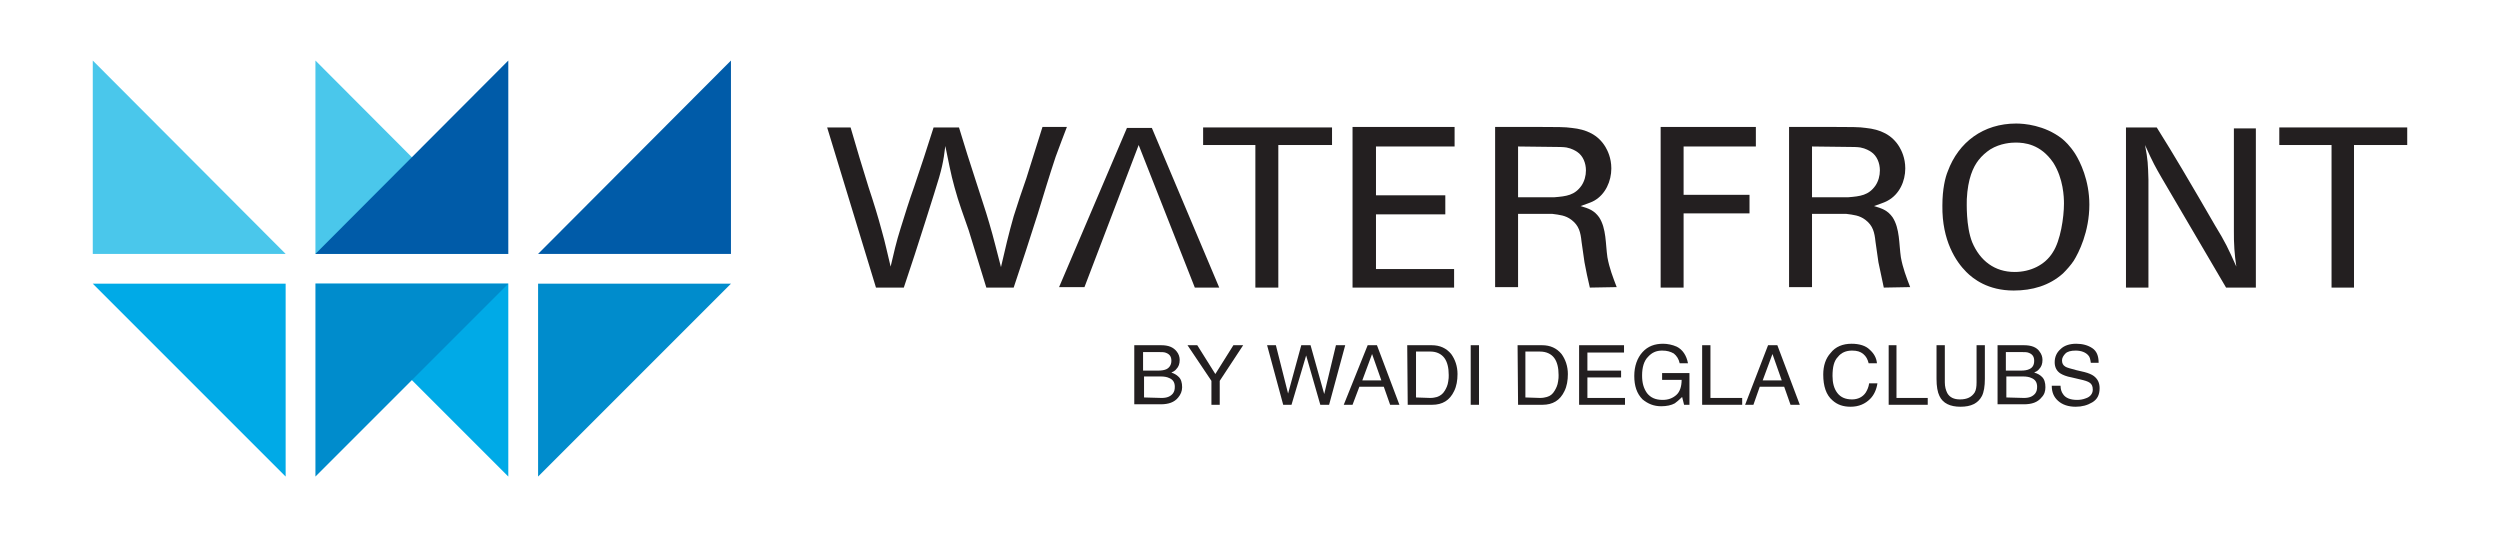 <?xml version="1.0" encoding="utf-8"?>
<!-- Generator: Adobe Illustrator 26.0.3, SVG Export Plug-In . SVG Version: 6.00 Build 0)  -->
<svg version="1.1" id="Layer_1" xmlns="http://www.w3.org/2000/svg" xmlns:xlink="http://www.w3.org/1999/xlink" x="0px" y="0px"
	 viewBox="0 0 512 110" style="enable-background:new 0 0 512 110;" xml:space="preserve">
<style type="text/css">
	.st0{fill:#231F20;}
	.st1{fill:#00AAE7;}
	.st2{fill:#008CCC;}
	.st3{fill:#005BA8;}
	.st4{fill:#4AC7EB;}
</style>
<g>
	<g>
		<g>
			<path class="st0" d="M237.9,81.5c1.1,0,1.8-0.3,2.3-0.9c0.3-0.4,0.4-0.8,0.4-1.4c0-0.9-0.4-1.5-1.2-1.8c-0.4-0.2-1-0.3-1.7-0.3
				h-3.4v4.3L237.9,81.5L237.9,81.5z M237.2,75.9c0.7,0,1.3-0.1,1.7-0.3c0.6-0.3,1-0.9,1-1.7c0-0.8-0.3-1.3-1-1.6
				c-0.4-0.2-0.9-0.2-1.7-0.2h-3.1v3.8L237.2,75.9L237.2,75.9z M232.4,70.7h5.4c1.5,0,2.5,0.4,3.2,1.3c0.4,0.5,0.6,1.1,0.6,1.7
				c0,0.8-0.2,1.4-0.7,1.9c-0.2,0.3-0.6,0.5-1,0.7c0.6,0.2,1.1,0.5,1.4,0.8c0.6,0.5,0.8,1.3,0.8,2.2c0,0.8-0.3,1.5-0.8,2.1
				c-0.8,1-2,1.4-3.6,1.4h-5.4V70.7H232.4z"/>
		</g>
	</g>
	<polygon class="st0" points="243.2,70.7 245.2,70.7 248.9,76.6 252.6,70.7 254.6,70.7 249.8,78 249.8,82.9 248.1,82.9 248.1,78 	
		"/>
	<polygon class="st0" points="261.3,70.7 263.8,80.6 266.5,70.7 268.4,70.7 271.2,80.7 273.6,70.7 275.5,70.7 272.2,82.9 
		270.4,82.9 267.5,72.8 264.5,82.9 262.8,82.9 259.5,70.7 	"/>
	<path class="st0" d="M282.9,77.9l-1.9-5.4l-2,5.4H282.9z M280.1,70.7h1.9l4.6,12.2h-1.9l-1.3-3.7h-5l-1.4,3.7h-1.8L280.1,70.7z"/>
	<g>
		<g>
			<path class="st0" d="M292.9,81.5c0.6,0,1-0.1,1.4-0.2c0.6-0.2,1.2-0.6,1.6-1.3c0.3-0.5,0.6-1.1,0.7-1.9c0.1-0.5,0.1-0.9,0.1-1.3
				c0-1.5-0.3-2.7-0.9-3.5S294.2,72,293,72h-3v9.4L292.9,81.5L292.9,81.5z M288.2,70.7h5c1.7,0,3,0.6,4,1.8c0.8,1.1,1.3,2.5,1.3,4.1
				c0,1.3-0.2,2.5-0.7,3.5c-0.9,1.9-2.4,2.8-4.5,2.8h-5L288.2,70.7L288.2,70.7z"/>
		</g>
	</g>
	<rect x="301.2" y="70.7" class="st0" width="1.7" height="12.2"/>
	<g>
		<g>
			<path class="st0" d="M315.4,81.5c0.6,0,1-0.1,1.4-0.2c0.7-0.2,1.2-0.6,1.6-1.3c0.3-0.5,0.6-1.1,0.7-1.9c0.1-0.5,0.1-0.9,0.1-1.3
				c0-1.5-0.3-2.7-0.9-3.5s-1.6-1.3-2.9-1.3h-3v9.4L315.4,81.5L315.4,81.5z M310.8,70.7h5c1.7,0,3,0.6,4,1.8
				c0.8,1.1,1.3,2.5,1.3,4.1c0,1.3-0.2,2.5-0.7,3.5c-0.9,1.9-2.4,2.8-4.5,2.8h-5L310.8,70.7L310.8,70.7z"/>
		</g>
	</g>
	<polygon class="st0" points="323.4,70.7 332.6,70.7 332.6,72.2 325.1,72.2 325.1,75.9 332,75.9 332,77.3 325.1,77.3 325.1,81.5 
		332.8,81.5 332.8,82.9 323.4,82.9 	"/>
	<g>
		<g>
			<path class="st0" d="M343.4,71c1.2,0.6,2,1.8,2.3,3.4H344c-0.2-0.9-0.6-1.5-1.2-2c-0.7-0.4-1.4-0.6-2.4-0.6
				c-1.2,0-2.1,0.4-2.9,1.3c-0.8,0.8-1.2,2.1-1.2,3.8c0,1.5,0.3,2.6,1,3.6c0.7,0.9,1.7,1.4,3.2,1.4c1.1,0,2-0.3,2.8-1
				c0.7-0.6,1.1-1.7,1.1-3.1h-4v-1.4h5.6v6.5h-1.1l-0.4-1.6c-0.6,0.6-1.1,1-1.5,1.3c-0.7,0.4-1.7,0.6-2.8,0.6
				c-1.5,0-2.7-0.5-3.8-1.4c-1.2-1.2-1.7-2.8-1.7-4.8s0.6-3.7,1.7-4.9c1.1-1.2,2.5-1.7,4.2-1.7C341.5,70.4,342.5,70.6,343.4,71"/>
		</g>
	</g>
	<polygon class="st0" points="348.6,70.7 350.3,70.7 350.3,81.5 356.8,81.5 356.8,82.9 348.6,82.9 	"/>
	<path class="st0" d="M364.9,77.9l-1.9-5.4l-2,5.4H364.9z M362.1,70.7h1.9l4.6,12.2h-1.9l-1.3-3.7h-5l-1.3,3.7h-1.7L362.1,70.7z"/>
	<g>
		<g>
			<path class="st0" d="M382.9,71.6c0.9,0.8,1.4,1.7,1.5,2.8h-1.7c-0.2-0.8-0.5-1.4-1.1-1.9s-1.3-0.7-2.3-0.7
				c-1.2,0-2.2,0.4-2.9,1.3c-0.8,0.8-1.1,2.1-1.1,3.9c0,1.4,0.3,2.6,1,3.5s1.7,1.3,3,1.3c1.2,0,2.2-0.5,2.8-1.4
				c0.3-0.5,0.6-1.1,0.7-1.9h1.7c-0.2,1.3-0.7,2.4-1.5,3.2c-1,1-2.3,1.6-4,1.6c-1.5,0-2.7-0.4-3.7-1.3c-1.3-1.1-1.9-2.9-1.9-5.3
				c0-1.8,0.5-3.3,1.5-4.4c1-1.3,2.5-1.9,4.3-1.9C380.8,70.4,382.1,70.8,382.9,71.6"/>
		</g>
	</g>
	<polygon class="st0" points="386.8,70.7 388.4,70.7 388.4,81.5 394.8,81.5 394.8,82.9 386.8,82.9 	"/>
	<g>
		<g>
			<path class="st0" d="M398.3,70.7v7.6c0,0.9,0.2,1.6,0.5,2.2c0.5,0.9,1.4,1.3,2.6,1.3c1.5,0,2.4-0.5,3-1.4
				c0.3-0.5,0.4-1.2,0.4-2.1v-7.6h1.7v6.9c0,1.5-0.2,2.7-0.6,3.5c-0.8,1.5-2.2,2.2-4.4,2.2c-2.1,0-3.6-0.7-4.3-2.2
				c-0.4-0.8-0.6-2-0.6-3.5v-6.9H398.3z"/>
		</g>
		<g>
			<path class="st0" d="M414.5,81.5c1.1,0,1.8-0.3,2.3-0.9c0.3-0.4,0.4-0.8,0.4-1.4c0-0.9-0.4-1.5-1.2-1.8c-0.4-0.2-1-0.3-1.7-0.3
				h-3.4v4.3L414.5,81.5L414.5,81.5z M413.9,75.9c0.7,0,1.3-0.1,1.7-0.3c0.7-0.3,1-0.9,1-1.7c0-0.8-0.3-1.3-1-1.6
				c-0.4-0.2-0.9-0.2-1.7-0.2h-3.1v3.8L413.9,75.9L413.9,75.9z M409.1,70.7h5.4c1.5,0,2.6,0.4,3.2,1.3c0.4,0.5,0.6,1.1,0.6,1.7
				c0,0.8-0.2,1.4-0.7,1.9c-0.2,0.3-0.6,0.5-1,0.7c0.7,0.2,1.2,0.5,1.5,0.8c0.6,0.5,0.8,1.3,0.8,2.2c0,0.8-0.2,1.5-0.8,2.1
				c-0.8,1-2,1.4-3.6,1.4h-5.4V70.7z"/>
		</g>
		<g>
			<path class="st0" d="M422,79c0,0.7,0.2,1.3,0.5,1.7c0.5,0.8,1.5,1.2,2.9,1.2c0.6,0,1.2-0.1,1.7-0.3c1-0.3,1.5-1,1.5-1.8
				c0-0.7-0.2-1.1-0.6-1.4s-1.1-0.5-2-0.7l-1.7-0.4c-1.1-0.2-1.8-0.5-2.3-0.8c-0.8-0.5-1.2-1.3-1.2-2.3c0-1.1,0.4-2,1.2-2.7
				c0.7-0.7,1.8-1.1,3.2-1.1c1.3,0,2.4,0.3,3.3,0.9s1.3,1.6,1.3,3h-1.6c-0.1-0.7-0.2-1.2-0.5-1.5c-0.5-0.6-1.4-1-2.6-1
				c-1,0-1.7,0.2-2.1,0.6s-0.7,0.9-0.7,1.4c0,0.6,0.2,1,0.7,1.3c0.3,0.2,1.1,0.4,2.2,0.7l1.7,0.4c0.8,0.2,1.5,0.5,1.9,0.8
				c0.8,0.6,1.2,1.4,1.2,2.5c0,1.4-0.5,2.3-1.5,2.9s-2.1,0.9-3.4,0.9c-1.5,0-2.7-0.4-3.6-1.2c-0.9-0.8-1.3-1.8-1.3-3.1H422z"/>
		</g>
		<g>
			<path class="st0" d="M196.4,26.1c1.1,3.7,2.3,7.4,3.5,11.1c0.9,2.9,1.9,5.7,2.7,8.5c0.9,3,1.6,6,2.4,9c0.8-3.5,1.6-6.9,2.6-10.4
				c0.8-2.6,1.7-5.2,2.6-7.8c1.1-3.5,2.2-7,3.3-10.5h5c-0.8,2-1.5,4-2.3,6.1c-1.3,3.9-2.5,7.9-3.7,11.8c-1.6,5-3.2,10-4.9,15h-5.6
				c-1.2-3.9-2.4-7.8-3.6-11.7c-1-2.9-2.1-5.8-2.9-8.8c-0.8-2.8-1.3-5.7-1.9-8.5c-0.4,3.2-0.6,4.5-2.3,9.8c-0.6,1.9-1.2,3.8-1.8,5.7
				c-1.4,4.5-2.9,9-4.4,13.5h-5.7l-10-32.8h4.8c1.2,4.1,2.4,8.2,3.7,12.3c1,3,1.9,5.9,2.7,8.9c0.7,2.4,1.2,4.9,1.8,7.3
				c0.6-2.6,1.2-5.2,2-7.7c0.9-2.9,1.8-5.8,2.8-8.6c1.4-4.1,2.7-8.1,4-12.2L196.4,26.1z"/>
		</g>
	</g>
	<polygon class="st0" points="233.2,29.7 222.1,58.8 216.9,58.8 230.8,26.2 235.9,26.2 249.7,58.9 244.7,58.9 	"/>
	<polygon class="st0" points="272.8,26.1 272.8,29.7 261.8,29.7 261.8,58.9 257.1,58.9 257.1,29.7 246.4,29.7 246.4,26.1 	"/>
	<polygon class="st0" points="297.9,26 297.9,30 281.8,30 281.8,40 296,40 296,43.9 281.8,43.9 281.8,55.1 297.8,55.1 297.8,58.9 
		277,58.9 277,26 	"/>
	<g>
		<g>
			<path class="st0" d="M310.9,30v10.4h7.4c2.5-0.2,4.2-0.4,5.6-2.4c0.6-0.9,0.9-2,0.9-3.1c0-1.5-0.6-3-1.8-3.8
				c-0.3-0.2-1.1-0.7-2.2-0.9c-0.7-0.1-1.5-0.1-1.7-0.1L310.9,30L310.9,30z M325.6,58.9c-0.4-1.7-0.8-3.5-1.1-5.2
				c-0.2-1.4-0.4-2.8-0.6-4.2c-0.2-1.9-0.5-3.3-2.1-4.5c-1.2-0.9-2.4-1-3.9-1.2h-7v15h-4.7V26h9.3c3.1,0,5.1,0,6.4,0.2
				c3,0.3,5.4,1.4,6.9,3.9c0.4,0.7,1.2,2.2,1.2,4.4c0,2.6-1.2,5.3-3.5,6.6c-0.9,0.5-1.8,0.7-2.8,1.1c1.7,0.5,2.8,0.9,3.8,2.3
				c1.5,2.3,1.3,5.5,1.7,8.2c0.4,2.2,1.1,4,1.9,6.1L325.6,58.9L325.6,58.9z"/>
		</g>
	</g>
	<polygon class="st0" points="359.6,26 359.6,30 344.8,30 344.8,39.9 358.3,39.9 358.3,43.7 344.8,43.7 344.8,58.9 340.1,58.9 
		340.1,26 	"/>
	<g>
		<g>
			<path class="st0" d="M371.1,30v10.4h7.4c2.5-0.2,4.2-0.4,5.6-2.4c0.6-0.9,0.9-2,0.9-3.1c0-1.5-0.6-3-1.8-3.8
				c-0.3-0.2-1.1-0.7-2.2-0.9c-0.7-0.1-1.5-0.1-1.7-0.1L371.1,30L371.1,30z M385.8,58.9c-0.4-1.7-0.7-3.5-1.1-5.2
				c-0.2-1.4-0.4-2.8-0.6-4.2c-0.2-1.9-0.5-3.3-2.1-4.5c-1.2-0.9-2.4-1-3.9-1.2h-7v15h-4.7V26h9.3c3.1,0,5.2,0,6.4,0.2
				c3,0.3,5.4,1.4,6.9,3.9c0.4,0.7,1.2,2.2,1.2,4.4c0,2.6-1.2,5.3-3.6,6.6c-0.9,0.5-1.8,0.7-2.8,1.1c1.7,0.5,2.8,0.9,3.8,2.3
				c1.5,2.3,1.3,5.5,1.7,8.2c0.4,2.2,1.1,4,1.9,6.1L385.8,58.9L385.8,58.9z"/>
		</g>
		<g>
			<path class="st0" d="M403.9,49.6c1.6,3.8,4.6,6.1,8.7,6.1c3.2,0,6.2-1.4,7.8-4c1.6-2.4,2.3-7.2,2.3-10c0-1.3-0.1-5.1-2.2-8.4
				c-2.6-3.8-5.9-4.1-7.7-4.1c-0.8,0-3.1,0.1-5.2,1.4c-0.9,0.6-1.7,1.3-2.4,2.2c-1.1,1.4-2.2,3.8-2.4,8
				C402.8,41.5,402.6,46.3,403.9,49.6 M398.9,35.1c2.2-6,7.3-9.8,14-9.8c1.6,0,5.8,0.3,9.4,3.1c0.6,0.5,1.6,1.4,2.7,3.1
				c1,1.6,2.9,5.4,2.9,10.4c0,5.6-2.2,9.9-3.2,11.5c-0.6,0.9-1.4,1.8-2.2,2.6c-2.8,2.5-6.3,3.5-10.1,3.5c-5.3,0-8.3-2.4-9.7-3.8
				c-2.1-2.1-5-6.4-4.9-13.6C397.8,38.7,398.4,36.3,398.9,35.1"/>
		</g>
		<g>
			<path class="st0" d="M462,58.9h-6.1l-13.2-22.5c-1.2-2.1-1.7-2.9-3.4-6.7c0.6,3.1,0.6,3.9,0.7,7.1v22.1h-4.6V26.1h6.3
				c1.8,2.9,3.6,5.8,5.3,8.7c2.2,3.7,4.4,7.5,6.6,11.3c2.2,3.6,2.7,4.7,4.4,8.5c-0.2-1.2-0.3-2.4-0.4-3.6c-0.1-1.3-0.1-2.5-0.1-3.8
				V26.3h4.5L462,58.9L462,58.9z"/>
		</g>
	</g>
	<polygon class="st0" points="466.8,26.1 466.8,29.7 477.5,29.7 477.5,58.9 482.1,58.9 482.1,29.7 493,29.7 493,26.1 	"/>
	<polygon class="st1" points="19,58.1 58.5,97.6 58.5,58.1 	"/>
	<polygon class="st1" points="64.6,58.1 104.1,97.6 104.1,58.1 	"/>
	<polygon class="st2" points="64.6,58.1 64.6,97.6 104.1,58.1 	"/>
	<polygon class="st2" points="110.2,58.1 110.2,97.6 149.7,58.1 	"/>
	<polygon class="st3" points="149.7,12.4 110.2,52 149.7,52 	"/>
	<polygon class="st4" points="64.6,12.4 64.6,52 104.1,52 	"/>
	<polygon class="st4" points="19,12.4 19,52 58.5,52 	"/>
	<polygon class="st3" points="104.1,12.4 64.6,52 104.1,52 	"/>
</g>
</svg>
